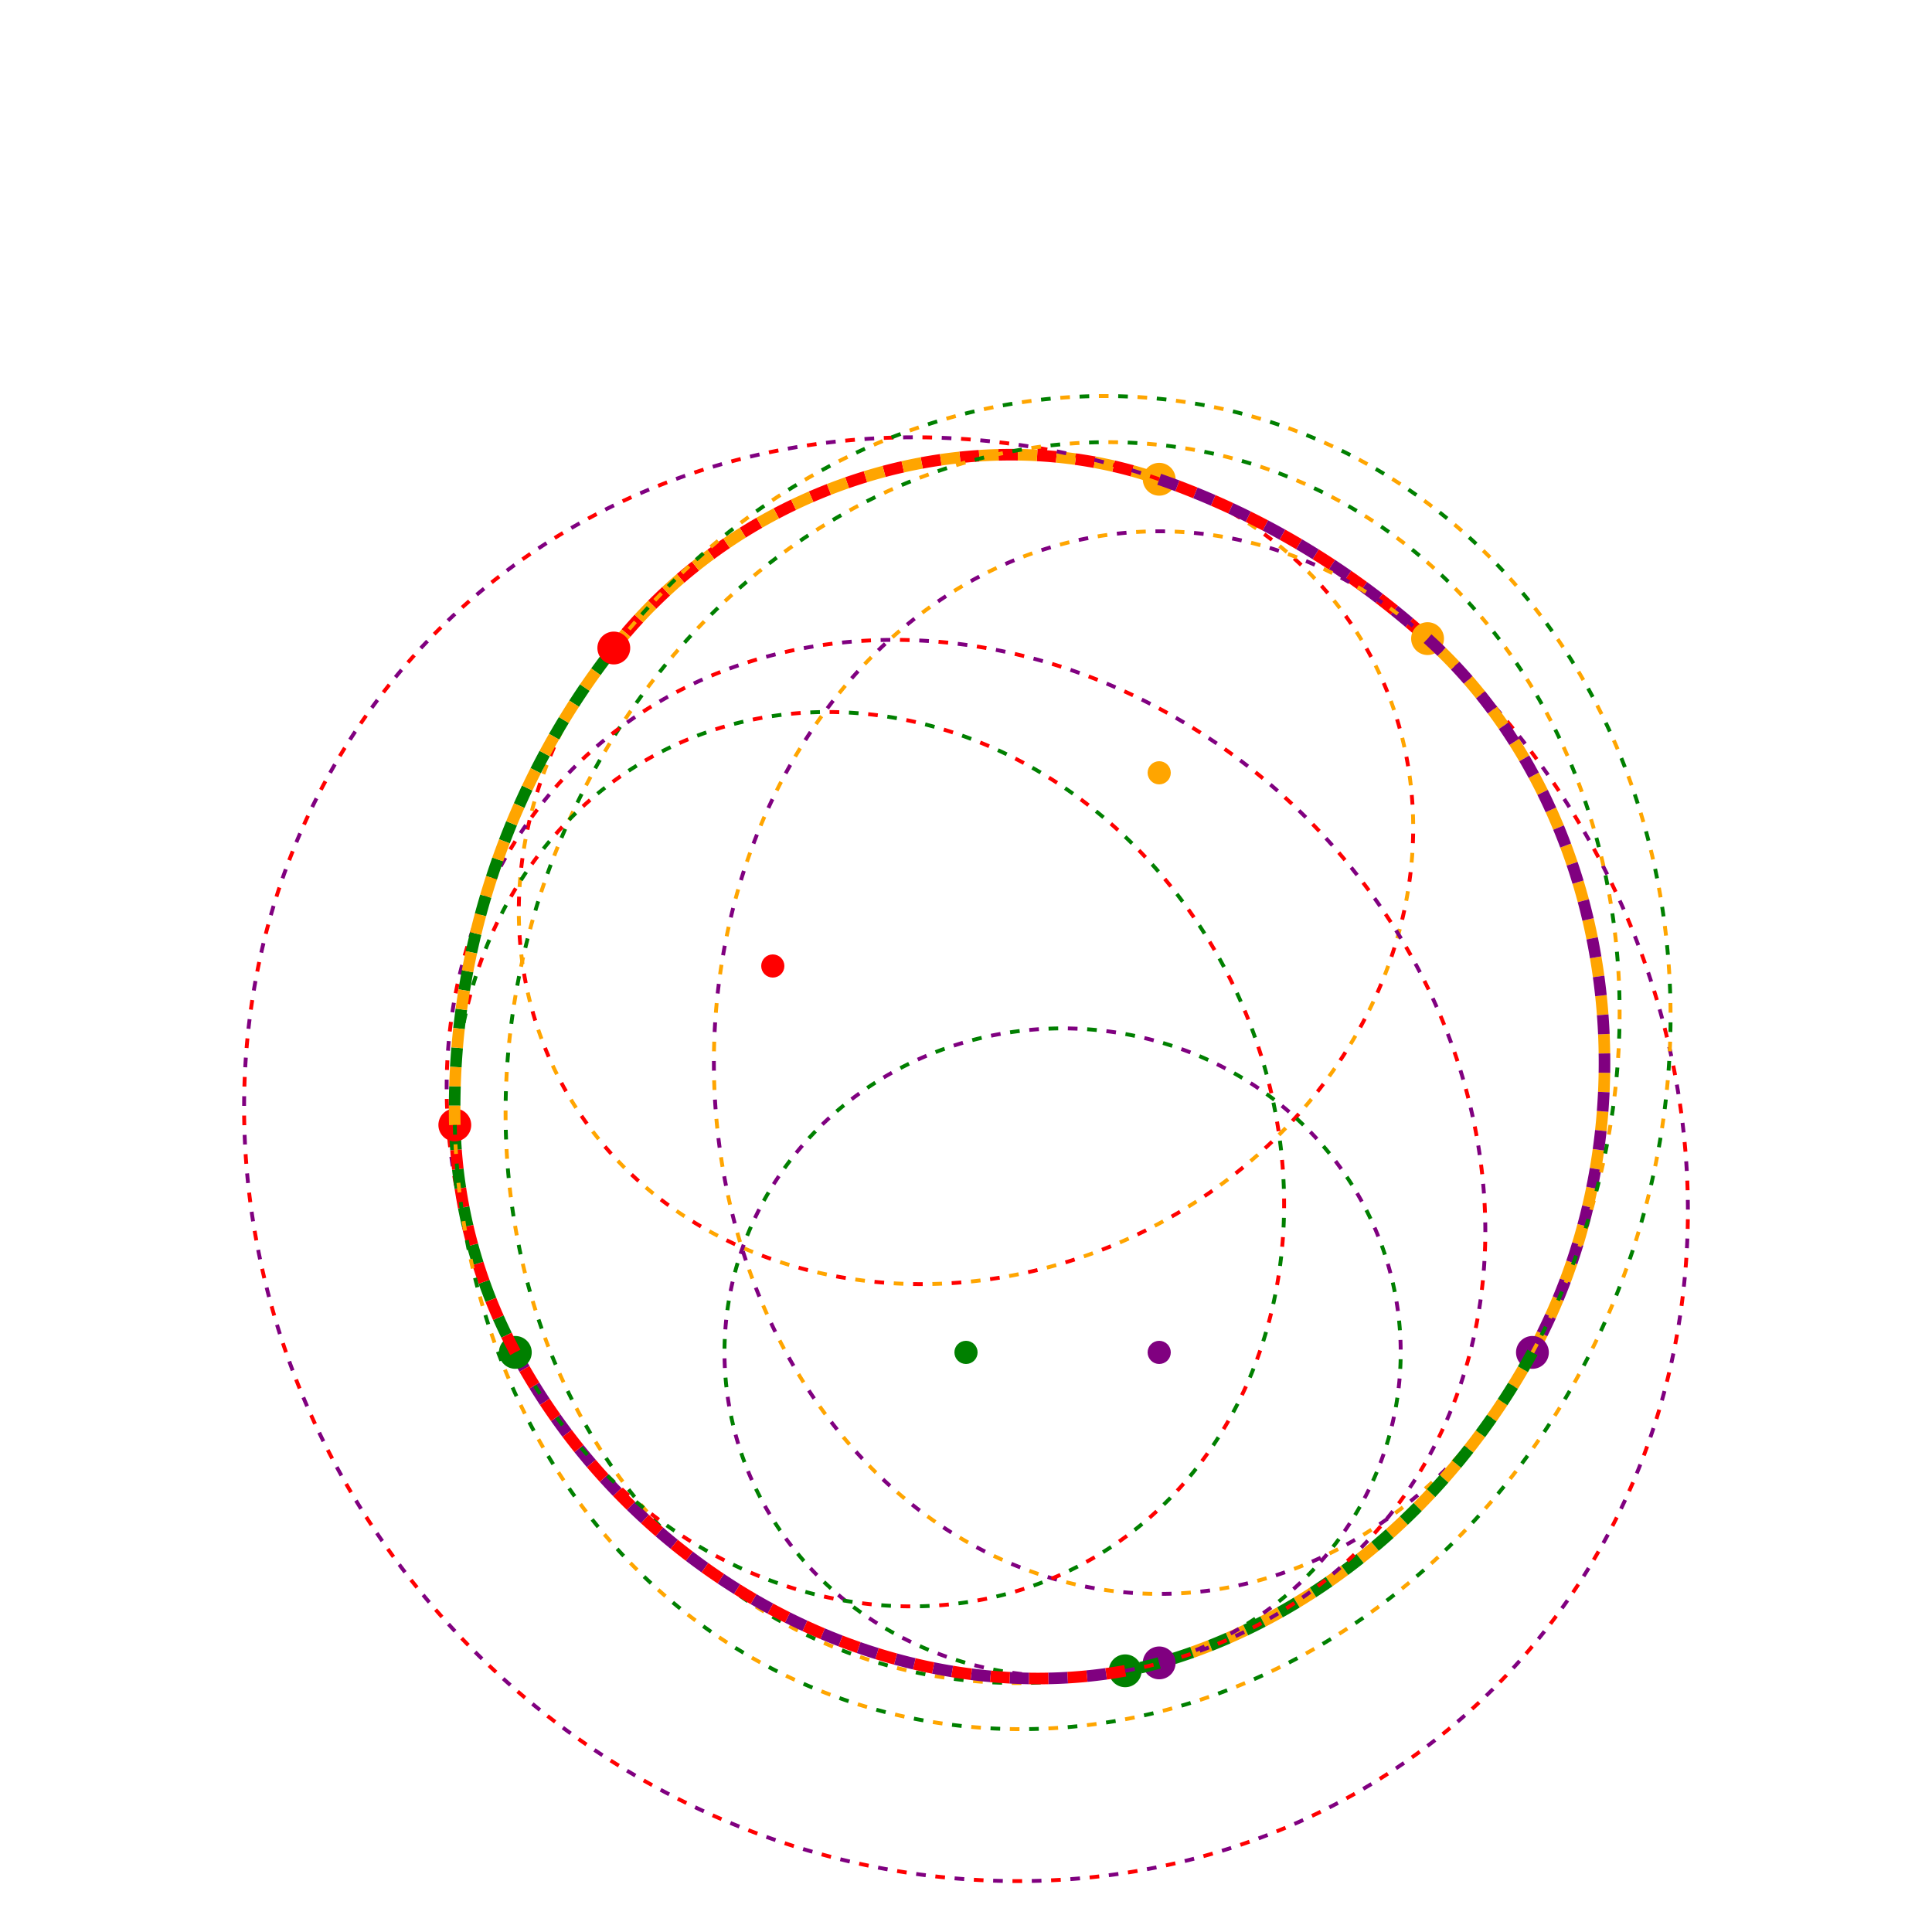 <?xml version="1.0" encoding="utf-8" ?>
<svg baseProfile="full" height="1000" version="1.1" width="1000" xmlns="http://www.w3.org/2000/svg" xmlns:ev="http://www.w3.org/2001/xml-events" xmlns:xlink="http://www.w3.org/1999/xlink"><defs /><circle cx="400" cy="500" fill="red" r="5" stroke="red" stroke-width="2" /><circle cx="600" cy="400" fill="orange" r="5" stroke="orange" stroke-width="2" /><circle cx="600" cy="700" fill="purple" r="5" stroke="purple" stroke-width="2" /><circle cx="500" cy="700" fill="green" r="5" stroke="green" stroke-width="2" /><g fill="none"><path d="M 317.705,335.41 A 236.803,208.748 -26.565 0,1 600,248.064" stroke="red" stroke-dasharray="10,10" stroke-dashoffset="10" stroke-width="6" /><path d="M 317.705,335.41 A 236.803,208.748 -26.565 0,1 600,248.064" stroke="orange" stroke-dasharray="10,10" stroke-dashoffset="0" stroke-width="6" /><path d="M 317.705,335.41 A 236.803,208.748 -26.565 1,0 600,248.064" stroke="red" stroke-dasharray="5,15" stroke-dashoffset="0" stroke-width="2" /><path d="M 317.705,335.41 A 236.803,208.748 -26.565 1,0 600,248.064" stroke="orange" stroke-dasharray="5,15" stroke-dashoffset="10" stroke-width="2" /><circle cx="600.0" cy="248.064" fill="orange" r="8" stroke="orange" /><path d="M 600,248.064 A 386.803,360.023 45 0,1 738.904,330.548" stroke="red" stroke-dasharray="10,10" stroke-dashoffset="10" stroke-width="6" /><path d="M 600,248.064 A 386.803,360.023 45 0,1 738.904,330.548" stroke="purple" stroke-dasharray="10,10" stroke-dashoffset="0" stroke-width="6" /><path d="M 600,248.064 A 386.803,360.023 45 1,0 738.904,330.548" stroke="red" stroke-dasharray="5,15" stroke-dashoffset="0" stroke-width="2" /><path d="M 600,248.064 A 386.803,360.023 45 1,0 738.904,330.548" stroke="purple" stroke-dasharray="5,15" stroke-dashoffset="10" stroke-width="2" /><circle cx="738.904" cy="330.548" fill="orange" r="8" stroke="orange" /><path d="M 738.904,330.548 A 275,230.489 90 0,1 793.182,700" stroke="orange" stroke-dasharray="10,10" stroke-dashoffset="10" stroke-width="6" /><path d="M 738.904,330.548 A 275,230.489 90 0,1 793.182,700" stroke="purple" stroke-dasharray="10,10" stroke-dashoffset="0" stroke-width="6" /><path d="M 738.904,330.548 A 275,230.489 90 1,0 793.182,700" stroke="orange" stroke-dasharray="5,15" stroke-dashoffset="0" stroke-width="2" /><path d="M 738.904,330.548 A 275,230.489 90 1,0 793.182,700" stroke="purple" stroke-dasharray="5,15" stroke-dashoffset="10" stroke-width="2" /><circle cx="793.182" cy="700.0" fill="purple" r="8" stroke="purple" /><path d="M 793.182,700 A 325,283.945 108.435 0,1 600,860.714" stroke="orange" stroke-dasharray="10,10" stroke-dashoffset="10" stroke-width="6" /><path d="M 793.182,700 A 325,283.945 108.435 0,1 600,860.714" stroke="green" stroke-dasharray="10,10" stroke-dashoffset="0" stroke-width="6" /><path d="M 793.182,700 A 325,283.945 108.435 1,0 600,860.714" stroke="orange" stroke-dasharray="5,15" stroke-dashoffset="0" stroke-width="2" /><path d="M 793.182,700 A 325,283.945 108.435 1,0 600,860.714" stroke="green" stroke-dasharray="5,15" stroke-dashoffset="10" stroke-width="2" /><circle cx="600" cy="860.714" fill="purple" r="8" stroke="purple" /><path d="M 600,860.714 A 175,167.705 180 0,1 582.403,864.805" stroke="purple" stroke-dasharray="10,10" stroke-dashoffset="10" stroke-width="6" /><path d="M 600,860.714 A 175,167.705 180 0,1 582.403,864.805" stroke="green" stroke-dasharray="10,10" stroke-dashoffset="0" stroke-width="6" /><path d="M 600,860.714 A 175,167.705 180 1,0 582.403,864.805" stroke="purple" stroke-dasharray="5,15" stroke-dashoffset="0" stroke-width="2" /><path d="M 600,860.714 A 175,167.705 180 1,0 582.403,864.805" stroke="green" stroke-dasharray="5,15" stroke-dashoffset="10" stroke-width="2" /><circle cx="582.403" cy="864.805" fill="green" r="8" stroke="green" /><path d="M 582.403,864.805 A 286.803,249.512 -135 0,1 266.729,700" stroke="purple" stroke-dasharray="10,10" stroke-dashoffset="10" stroke-width="6" /><path d="M 582.403,864.805 A 286.803,249.512 -135 0,1 266.729,700" stroke="red" stroke-dasharray="10,10" stroke-dashoffset="0" stroke-width="6" /><path d="M 582.403,864.805 A 286.803,249.512 -135 1,0 266.729,700" stroke="purple" stroke-dasharray="5,15" stroke-dashoffset="0" stroke-width="2" /><path d="M 582.403,864.805 A 286.803,249.512 -135 1,0 266.729,700" stroke="red" stroke-dasharray="5,15" stroke-dashoffset="10" stroke-width="2" /><circle cx="266.729" cy="700.0" fill="green" r="8" stroke="green" /><path d="M 266.729,700 A 236.803,208.748 -116.565 0,1 235.41,582.295" stroke="green" stroke-dasharray="10,10" stroke-dashoffset="10" stroke-width="6" /><path d="M 266.729,700 A 236.803,208.748 -116.565 0,1 235.41,582.295" stroke="red" stroke-dasharray="10,10" stroke-dashoffset="0" stroke-width="6" /><path d="M 266.729,700 A 236.803,208.748 -116.565 1,0 235.41,582.295" stroke="green" stroke-dasharray="5,15" stroke-dashoffset="0" stroke-width="2" /><path d="M 266.729,700 A 236.803,208.748 -116.565 1,0 235.41,582.295" stroke="red" stroke-dasharray="5,15" stroke-dashoffset="10" stroke-width="2" /><circle cx="235.41" cy="582.295" fill="red" r="8" stroke="red" /><path d="M 235.41,582.295 A 348.607,310.687 -71.565 0,1 317.705,335.41" stroke="green" stroke-dasharray="10,10" stroke-dashoffset="10" stroke-width="6" /><path d="M 235.41,582.295 A 348.607,310.687 -71.565 0,1 317.705,335.41" stroke="orange" stroke-dasharray="10,10" stroke-dashoffset="0" stroke-width="6" /><path d="M 235.41,582.295 A 348.607,310.687 -71.565 1,0 317.705,335.41" stroke="green" stroke-dasharray="5,15" stroke-dashoffset="0" stroke-width="2" /><path d="M 235.41,582.295 A 348.607,310.687 -71.565 1,0 317.705,335.41" stroke="orange" stroke-dasharray="5,15" stroke-dashoffset="10" stroke-width="2" /><circle cx="317.705" cy="335.41" fill="red" r="8" stroke="red" /></g></svg>